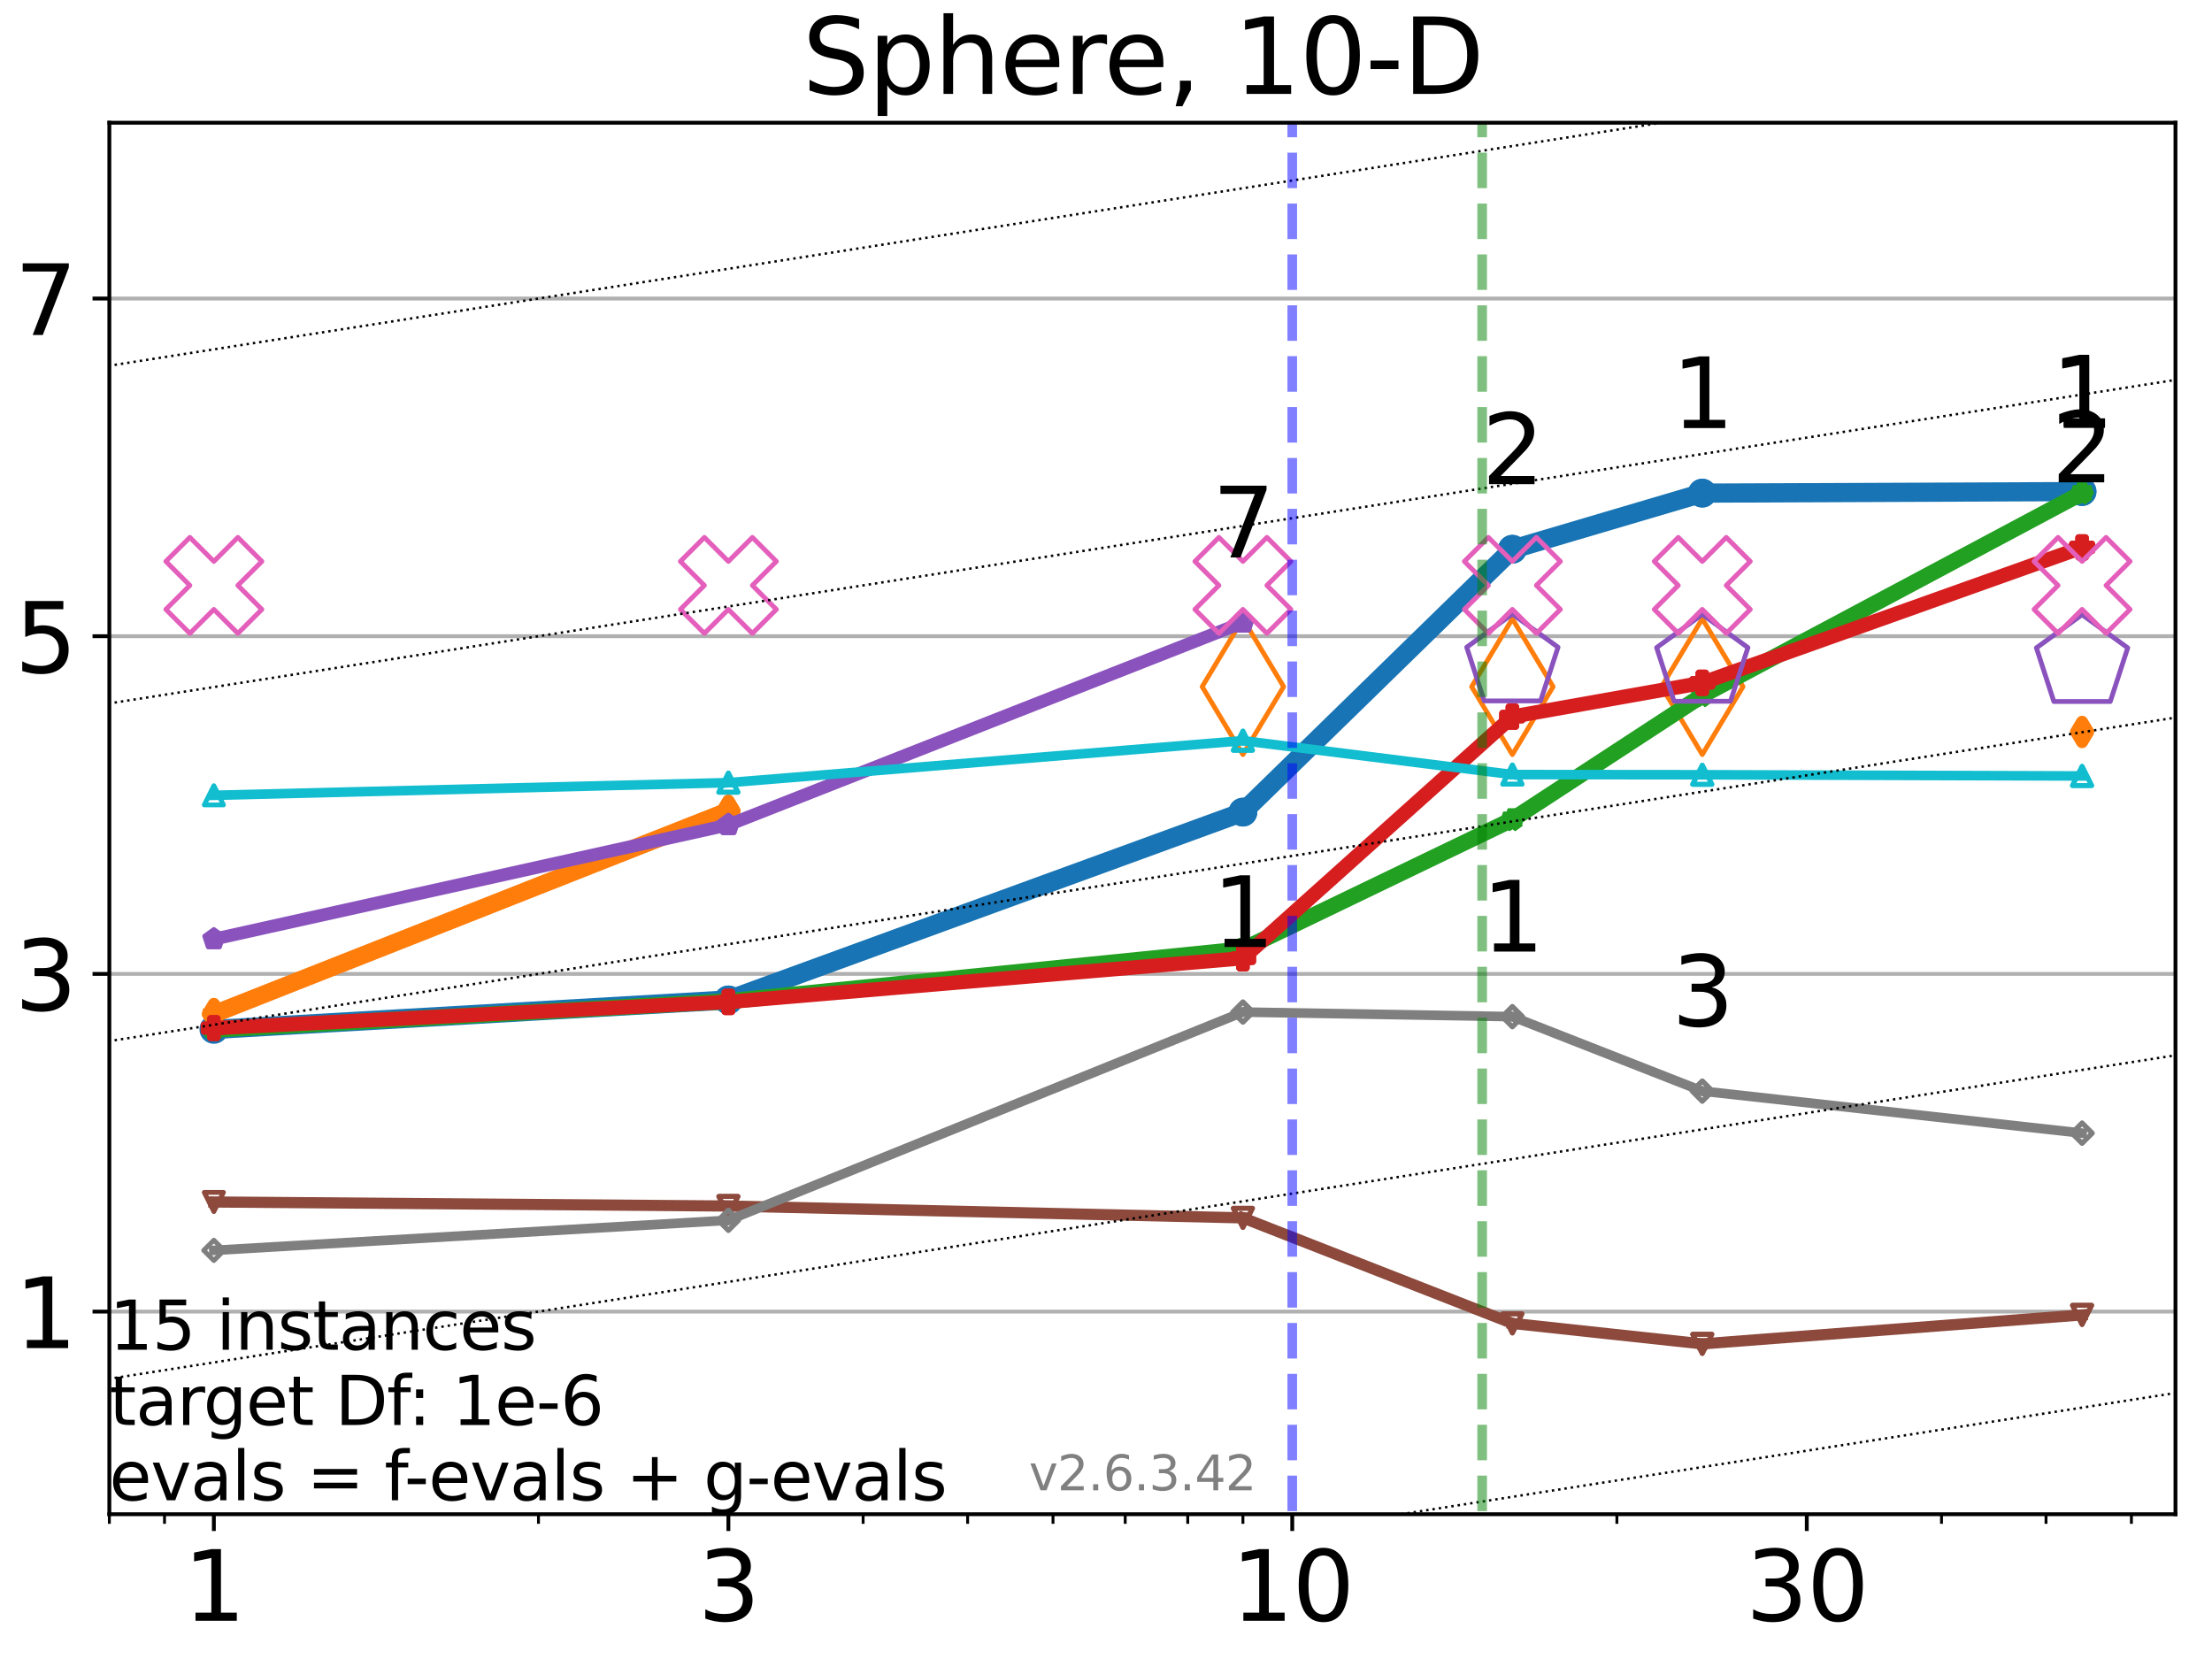 <?xml version="1.0" encoding="utf-8" standalone="no"?>
<!DOCTYPE svg PUBLIC "-//W3C//DTD SVG 1.1//EN"
  "http://www.w3.org/Graphics/SVG/1.1/DTD/svg11.dtd">
<svg xmlns:xlink="http://www.w3.org/1999/xlink" width="460.8pt" height="345.6pt" viewBox="0 0 460.8 345.6" xmlns="http://www.w3.org/2000/svg" version="1.1">
 <defs>
  <style type="text/css">*{stroke-linejoin: round; stroke-linecap: butt}</style>
 </defs>
 <g id="figure_1">
  <g id="patch_1">
   <path d="M 0 345.6 
L 460.8 345.6 
L 460.8 0 
L 0 0 
z
" style="fill: #ffffff"/>
  </g>
  <g id="axes_1">
   <g id="patch_2">
    <path d="M 22.78 315.44 
L 453.192 315.44 
L 453.192 25.56 
L 22.78 25.56 
z
" style="fill: #ffffff"/>
   </g>
   <g id="matplotlib.axis_1">
    <g id="xtick_1">
     <g id="line2d_1">
      <defs>
       <path id="m8e98806d85" d="M 0 0 
L 0 3.5 
" style="stroke: #000000; stroke-width: 0.8"/>
      </defs>
      <g>
       <use xlink:href="#m8e98806d85" x="44.551" y="315.44" style="stroke: #000000; stroke-width: 0.8"/>
      </g>
     </g>
     <g id="text_1">
      <!-- 1 -->
      <g transform="translate(38.188 337.637)scale(0.2 -0.2)">
       <defs>
        <path id="DejaVuSans-31" d="M 794 531 
L 1825 531 
L 1825 4091 
L 703 3866 
L 703 4441 
L 1819 4666 
L 2450 4666 
L 2450 531 
L 3481 531 
L 3481 0 
L 794 0 
L 794 531 
z
" transform="scale(0.016)"/>
       </defs>
       <use xlink:href="#DejaVuSans-31"/>
      </g>
     </g>
    </g>
    <g id="xtick_2">
     <g id="line2d_2">
      <g>
       <use xlink:href="#m8e98806d85" x="151.736" y="315.44" style="stroke: #000000; stroke-width: 0.8"/>
      </g>
     </g>
     <g id="text_2">
      <!-- 3 -->
      <g transform="translate(145.374 337.637)scale(0.2 -0.2)">
       <defs>
        <path id="DejaVuSans-33" d="M 2597 2516 
Q 3050 2419 3304 2112 
Q 3559 1806 3559 1356 
Q 3559 666 3084 287 
Q 2609 -91 1734 -91 
Q 1441 -91 1130 -33 
Q 819 25 488 141 
L 488 750 
Q 750 597 1062 519 
Q 1375 441 1716 441 
Q 2309 441 2620 675 
Q 2931 909 2931 1356 
Q 2931 1769 2642 2001 
Q 2353 2234 1838 2234 
L 1294 2234 
L 1294 2753 
L 1863 2753 
Q 2328 2753 2575 2939 
Q 2822 3125 2822 3475 
Q 2822 3834 2567 4026 
Q 2313 4219 1838 4219 
Q 1578 4219 1281 4162 
Q 984 4106 628 3988 
L 628 4550 
Q 988 4650 1302 4700 
Q 1616 4750 1894 4750 
Q 2613 4750 3031 4423 
Q 3450 4097 3450 3541 
Q 3450 3153 3228 2886 
Q 3006 2619 2597 2516 
z
" transform="scale(0.016)"/>
       </defs>
       <use xlink:href="#DejaVuSans-33"/>
      </g>
     </g>
    </g>
    <g id="xtick_3">
     <g id="line2d_3">
      <g>
       <use xlink:href="#m8e98806d85" x="269.201" y="315.44" style="stroke: #000000; stroke-width: 0.8"/>
      </g>
     </g>
     <g id="text_3">
      <!-- 10 -->
      <g transform="translate(256.476 337.637)scale(0.2 -0.2)">
       <defs>
        <path id="DejaVuSans-30" d="M 2034 4250 
Q 1547 4250 1301 3770 
Q 1056 3291 1056 2328 
Q 1056 1369 1301 889 
Q 1547 409 2034 409 
Q 2525 409 2770 889 
Q 3016 1369 3016 2328 
Q 3016 3291 2770 3770 
Q 2525 4250 2034 4250 
z
M 2034 4750 
Q 2819 4750 3233 4129 
Q 3647 3509 3647 2328 
Q 3647 1150 3233 529 
Q 2819 -91 2034 -91 
Q 1250 -91 836 529 
Q 422 1150 422 2328 
Q 422 3509 836 4129 
Q 1250 4750 2034 4750 
z
" transform="scale(0.016)"/>
       </defs>
       <use xlink:href="#DejaVuSans-31"/>
       <use xlink:href="#DejaVuSans-30" x="63.623"/>
      </g>
     </g>
    </g>
    <g id="xtick_4">
     <g id="line2d_4">
      <g>
       <use xlink:href="#m8e98806d85" x="376.386" y="315.44" style="stroke: #000000; stroke-width: 0.8"/>
      </g>
     </g>
     <g id="text_4">
      <!-- 30 -->
      <g transform="translate(363.661 337.637)scale(0.2 -0.2)">
       <use xlink:href="#DejaVuSans-33"/>
       <use xlink:href="#DejaVuSans-30" x="63.623"/>
      </g>
     </g>
    </g>
    <g id="xtick_5">
     <g id="line2d_5">
      <defs>
       <path id="m028e3c01a6" d="M 0 0 
L 0 2 
" style="stroke: #000000; stroke-width: 0.6"/>
      </defs>
      <g>
       <use xlink:href="#m028e3c01a6" x="22.78" y="315.44" style="stroke: #000000; stroke-width: 0.6"/>
      </g>
     </g>
    </g>
    <g id="xtick_6">
     <g id="line2d_6">
      <g>
       <use xlink:href="#m028e3c01a6" x="34.271" y="315.44" style="stroke: #000000; stroke-width: 0.6"/>
      </g>
     </g>
    </g>
    <g id="xtick_7">
     <g id="line2d_7">
      <g>
       <use xlink:href="#m028e3c01a6" x="112.177" y="315.44" style="stroke: #000000; stroke-width: 0.6"/>
      </g>
     </g>
    </g>
    <g id="xtick_8">
     <g id="line2d_8">
      <g>
       <use xlink:href="#m028e3c01a6" x="179.804" y="315.44" style="stroke: #000000; stroke-width: 0.6"/>
      </g>
     </g>
    </g>
    <g id="xtick_9">
     <g id="line2d_9">
      <g>
       <use xlink:href="#m028e3c01a6" x="201.574" y="315.44" style="stroke: #000000; stroke-width: 0.6"/>
      </g>
     </g>
    </g>
    <g id="xtick_10">
     <g id="line2d_10">
      <g>
       <use xlink:href="#m028e3c01a6" x="219.362" y="315.44" style="stroke: #000000; stroke-width: 0.6"/>
      </g>
     </g>
    </g>
    <g id="xtick_11">
     <g id="line2d_11">
      <g>
       <use xlink:href="#m028e3c01a6" x="234.402" y="315.44" style="stroke: #000000; stroke-width: 0.6"/>
      </g>
     </g>
    </g>
    <g id="xtick_12">
     <g id="line2d_12">
      <g>
       <use xlink:href="#m028e3c01a6" x="247.43" y="315.44" style="stroke: #000000; stroke-width: 0.6"/>
      </g>
     </g>
    </g>
    <g id="xtick_13">
     <g id="line2d_13">
      <g>
       <use xlink:href="#m028e3c01a6" x="258.921" y="315.44" style="stroke: #000000; stroke-width: 0.6"/>
      </g>
     </g>
    </g>
    <g id="xtick_14">
     <g id="line2d_14">
      <g>
       <use xlink:href="#m028e3c01a6" x="336.827" y="315.44" style="stroke: #000000; stroke-width: 0.6"/>
      </g>
     </g>
    </g>
    <g id="xtick_15">
     <g id="line2d_15">
      <g>
       <use xlink:href="#m028e3c01a6" x="404.453" y="315.44" style="stroke: #000000; stroke-width: 0.6"/>
      </g>
     </g>
    </g>
    <g id="xtick_16">
     <g id="line2d_16">
      <g>
       <use xlink:href="#m028e3c01a6" x="426.224" y="315.44" style="stroke: #000000; stroke-width: 0.6"/>
      </g>
     </g>
    </g>
    <g id="xtick_17">
     <g id="line2d_17">
      <g>
       <use xlink:href="#m028e3c01a6" x="444.012" y="315.44" style="stroke: #000000; stroke-width: 0.6"/>
      </g>
     </g>
    </g>
   </g>
   <g id="matplotlib.axis_2">
    <g id="ytick_1">
     <g id="line2d_18">
      <path d="M 22.78 273.232 
L 453.192 273.232 
" clip-path="url(#p4cc8a3546e)" style="fill: none; stroke: #b0b0b0; stroke-width: 0.8; stroke-linecap: square"/>
     </g>
     <g id="line2d_19">
      <defs>
       <path id="m2caea90e83" d="M 0 0 
L -3.5 0 
" style="stroke: #000000; stroke-width: 0.8"/>
      </defs>
      <g>
       <use xlink:href="#m2caea90e83" x="22.78" y="273.232" style="stroke: #000000; stroke-width: 0.8"/>
      </g>
     </g>
     <g id="text_5">
      <!-- 1 -->
      <g transform="translate(3.055 280.83)scale(0.2 -0.2)">
       <use xlink:href="#DejaVuSans-31"/>
      </g>
     </g>
    </g>
    <g id="ytick_2">
     <g id="line2d_20">
      <path d="M 22.78 202.884 
L 453.192 202.884 
" clip-path="url(#p4cc8a3546e)" style="fill: none; stroke: #b0b0b0; stroke-width: 0.8; stroke-linecap: square"/>
     </g>
     <g id="line2d_21">
      <g>
       <use xlink:href="#m2caea90e83" x="22.78" y="202.884" style="stroke: #000000; stroke-width: 0.8"/>
      </g>
     </g>
     <g id="text_6">
      <!-- 3 -->
      <g transform="translate(3.055 210.483)scale(0.2 -0.2)">
       <use xlink:href="#DejaVuSans-33"/>
      </g>
     </g>
    </g>
    <g id="ytick_3">
     <g id="line2d_22">
      <path d="M 22.78 132.537 
L 453.192 132.537 
" clip-path="url(#p4cc8a3546e)" style="fill: none; stroke: #b0b0b0; stroke-width: 0.8; stroke-linecap: square"/>
     </g>
     <g id="line2d_23">
      <g>
       <use xlink:href="#m2caea90e83" x="22.78" y="132.537" style="stroke: #000000; stroke-width: 0.8"/>
      </g>
     </g>
     <g id="text_7">
      <!-- 5 -->
      <g transform="translate(3.055 140.135)scale(0.2 -0.2)">
       <defs>
        <path id="DejaVuSans-35" d="M 691 4666 
L 3169 4666 
L 3169 4134 
L 1269 4134 
L 1269 2991 
Q 1406 3038 1543 3061 
Q 1681 3084 1819 3084 
Q 2600 3084 3056 2656 
Q 3513 2228 3513 1497 
Q 3513 744 3044 326 
Q 2575 -91 1722 -91 
Q 1428 -91 1123 -41 
Q 819 9 494 109 
L 494 744 
Q 775 591 1075 516 
Q 1375 441 1709 441 
Q 2250 441 2565 725 
Q 2881 1009 2881 1497 
Q 2881 1984 2565 2268 
Q 2250 2553 1709 2553 
Q 1456 2553 1204 2497 
Q 953 2441 691 2322 
L 691 4666 
z
" transform="scale(0.016)"/>
       </defs>
       <use xlink:href="#DejaVuSans-35"/>
      </g>
     </g>
    </g>
    <g id="ytick_4">
     <g id="line2d_24">
      <path d="M 22.78 62.19 
L 453.192 62.19 
" clip-path="url(#p4cc8a3546e)" style="fill: none; stroke: #b0b0b0; stroke-width: 0.8; stroke-linecap: square"/>
     </g>
     <g id="line2d_25">
      <g>
       <use xlink:href="#m2caea90e83" x="22.78" y="62.19" style="stroke: #000000; stroke-width: 0.8"/>
      </g>
     </g>
     <g id="text_8">
      <!-- 7 -->
      <g transform="translate(3.055 69.788)scale(0.2 -0.2)">
       <defs>
        <path id="DejaVuSans-37" d="M 525 4666 
L 3525 4666 
L 3525 4397 
L 1831 0 
L 1172 0 
L 2766 4134 
L 525 4134 
L 525 4666 
z
" transform="scale(0.016)"/>
       </defs>
       <use xlink:href="#DejaVuSans-37"/>
      </g>
     </g>
    </g>
   </g>
   <g id="line2d_26">
    <path d="M 44.551 214.446 
L 151.736 208.303 
" clip-path="url(#p4cc8a3546e)" style="fill: none; stroke: #1874b4; stroke-width: 4; stroke-linecap: square"/>
    <defs>
     <path id="mc5199594b6" d="M 0 1.5 
C 0.398 1.5 0.779 1.342 1.061 1.061 
C 1.342 0.779 1.5 0.398 1.5 0 
C 1.5 -0.398 1.342 -0.779 1.061 -1.061 
C 0.779 -1.342 0.398 -1.5 0 -1.5 
C -0.398 -1.5 -0.779 -1.342 -1.061 -1.061 
C -1.342 -0.779 -1.5 -0.398 -1.5 0 
C -1.5 0.398 -1.342 0.779 -1.061 1.061 
C -0.779 1.342 -0.398 1.5 0 1.5 
z
" style="stroke: #1874b4; stroke-width: 3"/>
    </defs>
    <g clip-path="url(#p4cc8a3546e)">
     <use xlink:href="#mc5199594b6" x="44.551" y="214.446" style="fill-opacity: 0; stroke: #1874b4; stroke-width: 3"/>
     <use xlink:href="#mc5199594b6" x="151.736" y="208.303" style="fill-opacity: 0; stroke: #1874b4; stroke-width: 3"/>
    </g>
   </g>
   <g id="line2d_27">
    <path d="M 151.736 208.303 
L 258.921 169.181 
" clip-path="url(#p4cc8a3546e)" style="fill: none; stroke: #1874b4; stroke-width: 4; stroke-linecap: square"/>
    <g clip-path="url(#p4cc8a3546e)">
     <use xlink:href="#mc5199594b6" x="151.736" y="208.303" style="fill-opacity: 0; stroke: #1874b4; stroke-width: 3"/>
     <use xlink:href="#mc5199594b6" x="258.921" y="169.181" style="fill-opacity: 0; stroke: #1874b4; stroke-width: 3"/>
    </g>
   </g>
   <g id="line2d_28">
    <path d="M 258.921 169.181 
L 315.056 114.418 
" clip-path="url(#p4cc8a3546e)" style="fill: none; stroke: #1874b4; stroke-width: 4; stroke-linecap: square"/>
    <g clip-path="url(#p4cc8a3546e)">
     <use xlink:href="#mc5199594b6" x="258.921" y="169.181" style="fill-opacity: 0; stroke: #1874b4; stroke-width: 3"/>
     <use xlink:href="#mc5199594b6" x="315.056" y="114.418" style="fill-opacity: 0; stroke: #1874b4; stroke-width: 3"/>
    </g>
   </g>
   <g id="line2d_29">
    <path d="M 315.056 114.418 
L 354.615 102.727 
" clip-path="url(#p4cc8a3546e)" style="fill: none; stroke: #1874b4; stroke-width: 4; stroke-linecap: square"/>
    <g clip-path="url(#p4cc8a3546e)">
     <use xlink:href="#mc5199594b6" x="315.056" y="114.418" style="fill-opacity: 0; stroke: #1874b4; stroke-width: 3"/>
     <use xlink:href="#mc5199594b6" x="354.615" y="102.727" style="fill-opacity: 0; stroke: #1874b4; stroke-width: 3"/>
    </g>
   </g>
   <g id="line2d_30">
    <path d="M 354.615 102.727 
L 433.733 102.403 
" clip-path="url(#p4cc8a3546e)" style="fill: none; stroke: #1874b4; stroke-width: 4; stroke-linecap: square"/>
    <g clip-path="url(#p4cc8a3546e)">
     <use xlink:href="#mc5199594b6" x="354.615" y="102.727" style="fill-opacity: 0; stroke: #1874b4; stroke-width: 3"/>
     <use xlink:href="#mc5199594b6" x="433.733" y="102.403" style="fill-opacity: 0; stroke: #1874b4; stroke-width: 3"/>
    </g>
   </g>
   <g id="line2d_31">
    <path d="M 433.733 102.403 
" clip-path="url(#p4cc8a3546e)" style="fill: none; stroke: #1874b4; stroke-width: 4; stroke-linecap: square"/>
    <g clip-path="url(#p4cc8a3546e)">
     <use xlink:href="#mc5199594b6" x="433.733" y="102.403" style="fill-opacity: 0; stroke: #1874b4; stroke-width: 3"/>
    </g>
   </g>
   <g id="line2d_32"/>
   <g id="line2d_33">
    <path d="M 44.551 211.241 
L 151.736 168.917 
" clip-path="url(#p4cc8a3546e)" style="fill: none; stroke: #ff7d0b; stroke-width: 3.667; stroke-linecap: square"/>
    <defs>
     <path id="m9e51300a1b" d="M 0 2.121 
L 1.273 0 
L 0 -2.121 
L -1.273 0 
z
" style="stroke: #ff7d0b; stroke-width: 2.5; stroke-linejoin: miter"/>
    </defs>
    <g clip-path="url(#p4cc8a3546e)">
     <use xlink:href="#m9e51300a1b" x="44.551" y="211.241" style="fill-opacity: 0; stroke: #ff7d0b; stroke-width: 2.5; stroke-linejoin: miter"/>
     <use xlink:href="#m9e51300a1b" x="151.736" y="168.917" style="fill-opacity: 0; stroke: #ff7d0b; stroke-width: 2.5; stroke-linejoin: miter"/>
    </g>
   </g>
   <g id="line2d_34">
    <path d="M 151.736 168.917 
" clip-path="url(#p4cc8a3546e)" style="fill: none; stroke: #ff7d0b; stroke-width: 3.667; stroke-linecap: square"/>
    <g clip-path="url(#p4cc8a3546e)">
     <use xlink:href="#m9e51300a1b" x="151.736" y="168.917" style="fill-opacity: 0; stroke: #ff7d0b; stroke-width: 2.5; stroke-linejoin: miter"/>
    </g>
   </g>
   <g id="line2d_35">
    <path d="M 433.733 152.481 
" clip-path="url(#p4cc8a3546e)" style="fill: none; stroke: #ff7d0b; stroke-width: 3.667; stroke-linecap: square"/>
    <g clip-path="url(#p4cc8a3546e)">
     <use xlink:href="#m9e51300a1b" x="433.733" y="152.481" style="fill-opacity: 0; stroke: #ff7d0b; stroke-width: 2.5; stroke-linejoin: miter"/>
    </g>
   </g>
   <g id="line2d_36">
    <defs>
     <path id="m0c65497b2f" d="M 0 14.142 
L 8.485 0 
L 0 -14.142 
L -8.485 0 
z
" style="stroke: #ff7d0b; stroke-linejoin: miter"/>
    </defs>
    <g clip-path="url(#p4cc8a3546e)">
     <use xlink:href="#m0c65497b2f" x="258.921" y="143.045" style="fill-opacity: 0; stroke: #ff7d0b; stroke-linejoin: miter"/>
     <use xlink:href="#m0c65497b2f" x="315.056" y="143.051" style="fill-opacity: 0; stroke: #ff7d0b; stroke-linejoin: miter"/>
     <use xlink:href="#m0c65497b2f" x="354.615" y="143.042" style="fill-opacity: 0; stroke: #ff7d0b; stroke-linejoin: miter"/>
    </g>
   </g>
   <g id="line2d_37"/>
   <g id="line2d_38">
    <path d="M 44.551 214.505 
L 151.736 208.562 
" clip-path="url(#p4cc8a3546e)" style="fill: none; stroke: #22a022; stroke-width: 3.333; stroke-linecap: square"/>
    <defs>
     <path id="m7a6b7874c5" d="M 0 -2 
L -0.449 -0.618 
L -1.902 -0.618 
L -0.727 0.236 
L -1.176 1.618 
L -0 0.764 
L 1.176 1.618 
L 0.727 0.236 
L 1.902 -0.618 
L 0.449 -0.618 
z
" style="stroke: #22a022; stroke-width: 2; stroke-linejoin: bevel"/>
    </defs>
    <g clip-path="url(#p4cc8a3546e)">
     <use xlink:href="#m7a6b7874c5" x="44.551" y="214.505" style="fill-opacity: 0; stroke: #22a022; stroke-width: 2; stroke-linejoin: bevel"/>
     <use xlink:href="#m7a6b7874c5" x="151.736" y="208.562" style="fill-opacity: 0; stroke: #22a022; stroke-width: 2; stroke-linejoin: bevel"/>
    </g>
   </g>
   <g id="line2d_39">
    <path d="M 151.736 208.562 
L 258.921 197.753 
" clip-path="url(#p4cc8a3546e)" style="fill: none; stroke: #22a022; stroke-width: 3.333; stroke-linecap: square"/>
    <g clip-path="url(#p4cc8a3546e)">
     <use xlink:href="#m7a6b7874c5" x="151.736" y="208.562" style="fill-opacity: 0; stroke: #22a022; stroke-width: 2; stroke-linejoin: bevel"/>
     <use xlink:href="#m7a6b7874c5" x="258.921" y="197.753" style="fill-opacity: 0; stroke: #22a022; stroke-width: 2; stroke-linejoin: bevel"/>
    </g>
   </g>
   <g id="line2d_40">
    <path d="M 258.921 197.753 
L 315.056 170.717 
" clip-path="url(#p4cc8a3546e)" style="fill: none; stroke: #22a022; stroke-width: 3.333; stroke-linecap: square"/>
    <g clip-path="url(#p4cc8a3546e)">
     <use xlink:href="#m7a6b7874c5" x="258.921" y="197.753" style="fill-opacity: 0; stroke: #22a022; stroke-width: 2; stroke-linejoin: bevel"/>
     <use xlink:href="#m7a6b7874c5" x="315.056" y="170.717" style="fill-opacity: 0; stroke: #22a022; stroke-width: 2; stroke-linejoin: bevel"/>
    </g>
   </g>
   <g id="line2d_41">
    <path d="M 315.056 170.717 
L 354.615 144.874 
" clip-path="url(#p4cc8a3546e)" style="fill: none; stroke: #22a022; stroke-width: 3.333; stroke-linecap: square"/>
    <g clip-path="url(#p4cc8a3546e)">
     <use xlink:href="#m7a6b7874c5" x="315.056" y="170.717" style="fill-opacity: 0; stroke: #22a022; stroke-width: 2; stroke-linejoin: bevel"/>
     <use xlink:href="#m7a6b7874c5" x="354.615" y="144.874" style="fill-opacity: 0; stroke: #22a022; stroke-width: 2; stroke-linejoin: bevel"/>
    </g>
   </g>
   <g id="line2d_42">
    <path d="M 354.615 144.874 
L 433.733 102.698 
" clip-path="url(#p4cc8a3546e)" style="fill: none; stroke: #22a022; stroke-width: 3.333; stroke-linecap: square"/>
    <g clip-path="url(#p4cc8a3546e)">
     <use xlink:href="#m7a6b7874c5" x="354.615" y="144.874" style="fill-opacity: 0; stroke: #22a022; stroke-width: 2; stroke-linejoin: bevel"/>
     <use xlink:href="#m7a6b7874c5" x="433.733" y="102.698" style="fill-opacity: 0; stroke: #22a022; stroke-width: 2; stroke-linejoin: bevel"/>
    </g>
   </g>
   <g id="line2d_43">
    <path d="M 433.733 102.698 
" clip-path="url(#p4cc8a3546e)" style="fill: none; stroke: #22a022; stroke-width: 3.333; stroke-linecap: square"/>
    <g clip-path="url(#p4cc8a3546e)">
     <use xlink:href="#m7a6b7874c5" x="433.733" y="102.698" style="fill-opacity: 0; stroke: #22a022; stroke-width: 2; stroke-linejoin: bevel"/>
    </g>
   </g>
   <g id="line2d_44"/>
   <g id="line2d_45">
    <path d="M 44.551 214.176 
L 151.736 208.717 
" clip-path="url(#p4cc8a3546e)" style="fill: none; stroke: #d61e1f; stroke-width: 3; stroke-linecap: square"/>
    <defs>
     <path id="m25a91856f5" d="M -0.667 2 
L 0.667 2 
L 0.667 0.667 
L 2 0.667 
L 2 -0.667 
L 0.667 -0.667 
L 0.667 -2 
L -0.667 -2 
L -0.667 -0.667 
L -2 -0.667 
L -2 0.667 
L -0.667 0.667 
z
" style="stroke: #d61e1f; stroke-width: 1.5; stroke-linejoin: miter"/>
    </defs>
    <g clip-path="url(#p4cc8a3546e)">
     <use xlink:href="#m25a91856f5" x="44.551" y="214.176" style="fill-opacity: 0; stroke: #d61e1f; stroke-width: 1.5; stroke-linejoin: miter"/>
     <use xlink:href="#m25a91856f5" x="151.736" y="208.717" style="fill-opacity: 0; stroke: #d61e1f; stroke-width: 1.5; stroke-linejoin: miter"/>
    </g>
   </g>
   <g id="line2d_46">
    <path d="M 151.736 208.717 
L 258.921 199.611 
" clip-path="url(#p4cc8a3546e)" style="fill: none; stroke: #d61e1f; stroke-width: 3; stroke-linecap: square"/>
    <g clip-path="url(#p4cc8a3546e)">
     <use xlink:href="#m25a91856f5" x="151.736" y="208.717" style="fill-opacity: 0; stroke: #d61e1f; stroke-width: 1.5; stroke-linejoin: miter"/>
     <use xlink:href="#m25a91856f5" x="258.921" y="199.611" style="fill-opacity: 0; stroke: #d61e1f; stroke-width: 1.5; stroke-linejoin: miter"/>
    </g>
   </g>
   <g id="line2d_47">
    <path d="M 258.921 199.611 
L 315.056 149.279 
" clip-path="url(#p4cc8a3546e)" style="fill: none; stroke: #d61e1f; stroke-width: 3; stroke-linecap: square"/>
    <g clip-path="url(#p4cc8a3546e)">
     <use xlink:href="#m25a91856f5" x="258.921" y="199.611" style="fill-opacity: 0; stroke: #d61e1f; stroke-width: 1.5; stroke-linejoin: miter"/>
     <use xlink:href="#m25a91856f5" x="315.056" y="149.279" style="fill-opacity: 0; stroke: #d61e1f; stroke-width: 1.5; stroke-linejoin: miter"/>
    </g>
   </g>
   <g id="line2d_48">
    <path d="M 315.056 149.279 
L 354.615 142.247 
" clip-path="url(#p4cc8a3546e)" style="fill: none; stroke: #d61e1f; stroke-width: 3; stroke-linecap: square"/>
    <g clip-path="url(#p4cc8a3546e)">
     <use xlink:href="#m25a91856f5" x="315.056" y="149.279" style="fill-opacity: 0; stroke: #d61e1f; stroke-width: 1.5; stroke-linejoin: miter"/>
     <use xlink:href="#m25a91856f5" x="354.615" y="142.247" style="fill-opacity: 0; stroke: #d61e1f; stroke-width: 1.5; stroke-linejoin: miter"/>
    </g>
   </g>
   <g id="line2d_49">
    <path d="M 354.615 142.247 
L 433.733 114.038 
" clip-path="url(#p4cc8a3546e)" style="fill: none; stroke: #d61e1f; stroke-width: 3; stroke-linecap: square"/>
    <g clip-path="url(#p4cc8a3546e)">
     <use xlink:href="#m25a91856f5" x="354.615" y="142.247" style="fill-opacity: 0; stroke: #d61e1f; stroke-width: 1.5; stroke-linejoin: miter"/>
     <use xlink:href="#m25a91856f5" x="433.733" y="114.038" style="fill-opacity: 0; stroke: #d61e1f; stroke-width: 1.5; stroke-linejoin: miter"/>
    </g>
   </g>
   <g id="line2d_50">
    <path d="M 433.733 114.038 
" clip-path="url(#p4cc8a3546e)" style="fill: none; stroke: #d61e1f; stroke-width: 3; stroke-linecap: square"/>
    <g clip-path="url(#p4cc8a3546e)">
     <use xlink:href="#m25a91856f5" x="433.733" y="114.038" style="fill-opacity: 0; stroke: #d61e1f; stroke-width: 1.5; stroke-linejoin: miter"/>
    </g>
   </g>
   <g id="line2d_51"/>
   <g id="line2d_52">
    <path d="M 44.551 195.64 
L 151.736 171.838 
" clip-path="url(#p4cc8a3546e)" style="fill: none; stroke: #8a52bd; stroke-width: 2.667; stroke-linecap: square"/>
    <defs>
     <path id="m39cfd2725c" d="M 0 -2 
L -1.902 -0.618 
L -1.176 1.618 
L 1.176 1.618 
L 1.902 -0.618 
z
" style="stroke: #8a52bd; stroke-linejoin: miter"/>
    </defs>
    <g clip-path="url(#p4cc8a3546e)">
     <use xlink:href="#m39cfd2725c" x="44.551" y="195.64" style="fill-opacity: 0; stroke: #8a52bd; stroke-linejoin: miter"/>
     <use xlink:href="#m39cfd2725c" x="151.736" y="171.838" style="fill-opacity: 0; stroke: #8a52bd; stroke-linejoin: miter"/>
    </g>
   </g>
   <g id="line2d_53">
    <path d="M 151.736 171.838 
L 258.921 129.672 
" clip-path="url(#p4cc8a3546e)" style="fill: none; stroke: #8a52bd; stroke-width: 2.667; stroke-linecap: square"/>
    <g clip-path="url(#p4cc8a3546e)">
     <use xlink:href="#m39cfd2725c" x="151.736" y="171.838" style="fill-opacity: 0; stroke: #8a52bd; stroke-linejoin: miter"/>
     <use xlink:href="#m39cfd2725c" x="258.921" y="129.672" style="fill-opacity: 0; stroke: #8a52bd; stroke-linejoin: miter"/>
    </g>
   </g>
   <g id="line2d_54">
    <path d="M 258.921 129.672 
" clip-path="url(#p4cc8a3546e)" style="fill: none; stroke: #8a52bd; stroke-width: 2.667; stroke-linecap: square"/>
    <g clip-path="url(#p4cc8a3546e)">
     <use xlink:href="#m39cfd2725c" x="258.921" y="129.672" style="fill-opacity: 0; stroke: #8a52bd; stroke-linejoin: miter"/>
    </g>
   </g>
   <g id="line2d_55">
    <defs>
     <path id="md66056f251" d="M 0 -10 
L -9.511 -3.09 
L -5.878 8.09 
L 5.878 8.09 
L 9.511 -3.09 
z
" style="stroke: #8a52bd; stroke-linejoin: miter"/>
    </defs>
    <g clip-path="url(#p4cc8a3546e)">
     <use xlink:href="#md66056f251" x="315.056" y="137.918" style="fill-opacity: 0; stroke: #8a52bd; stroke-linejoin: miter"/>
     <use xlink:href="#md66056f251" x="354.615" y="137.995" style="fill-opacity: 0; stroke: #8a52bd; stroke-linejoin: miter"/>
     <use xlink:href="#md66056f251" x="433.733" y="138.047" style="fill-opacity: 0; stroke: #8a52bd; stroke-linejoin: miter"/>
    </g>
   </g>
   <g id="line2d_56"/>
   <g id="line2d_57">
    <path d="M 44.551 250.397 
L 151.736 251.237 
" clip-path="url(#p4cc8a3546e)" style="fill: none; stroke: #8c493c; stroke-width: 2.333; stroke-linecap: square"/>
    <defs>
     <path id="m9a19e9ca64" d="M -0 2 
L 2 -2 
L -2 -2 
z
" style="stroke: #8c493c; stroke-linejoin: miter"/>
    </defs>
    <g clip-path="url(#p4cc8a3546e)">
     <use xlink:href="#m9a19e9ca64" x="44.551" y="250.397" style="fill-opacity: 0; stroke: #8c493c; stroke-linejoin: miter"/>
     <use xlink:href="#m9a19e9ca64" x="151.736" y="251.237" style="fill-opacity: 0; stroke: #8c493c; stroke-linejoin: miter"/>
    </g>
   </g>
   <g id="line2d_58">
    <path d="M 151.736 251.237 
L 258.921 253.704 
" clip-path="url(#p4cc8a3546e)" style="fill: none; stroke: #8c493c; stroke-width: 2.333; stroke-linecap: square"/>
    <g clip-path="url(#p4cc8a3546e)">
     <use xlink:href="#m9a19e9ca64" x="151.736" y="251.237" style="fill-opacity: 0; stroke: #8c493c; stroke-linejoin: miter"/>
     <use xlink:href="#m9a19e9ca64" x="258.921" y="253.704" style="fill-opacity: 0; stroke: #8c493c; stroke-linejoin: miter"/>
    </g>
   </g>
   <g id="line2d_59">
    <path d="M 258.921 253.704 
L 315.056 275.69 
" clip-path="url(#p4cc8a3546e)" style="fill: none; stroke: #8c493c; stroke-width: 2.333; stroke-linecap: square"/>
    <g clip-path="url(#p4cc8a3546e)">
     <use xlink:href="#m9a19e9ca64" x="258.921" y="253.704" style="fill-opacity: 0; stroke: #8c493c; stroke-linejoin: miter"/>
     <use xlink:href="#m9a19e9ca64" x="315.056" y="275.69" style="fill-opacity: 0; stroke: #8c493c; stroke-linejoin: miter"/>
    </g>
   </g>
   <g id="line2d_60">
    <path d="M 315.056 275.69 
L 354.615 279.954 
" clip-path="url(#p4cc8a3546e)" style="fill: none; stroke: #8c493c; stroke-width: 2.333; stroke-linecap: square"/>
    <g clip-path="url(#p4cc8a3546e)">
     <use xlink:href="#m9a19e9ca64" x="315.056" y="275.69" style="fill-opacity: 0; stroke: #8c493c; stroke-linejoin: miter"/>
     <use xlink:href="#m9a19e9ca64" x="354.615" y="279.954" style="fill-opacity: 0; stroke: #8c493c; stroke-linejoin: miter"/>
    </g>
   </g>
   <g id="line2d_61">
    <path d="M 354.615 279.954 
L 433.733 273.919 
" clip-path="url(#p4cc8a3546e)" style="fill: none; stroke: #8c493c; stroke-width: 2.333; stroke-linecap: square"/>
    <g clip-path="url(#p4cc8a3546e)">
     <use xlink:href="#m9a19e9ca64" x="354.615" y="279.954" style="fill-opacity: 0; stroke: #8c493c; stroke-linejoin: miter"/>
     <use xlink:href="#m9a19e9ca64" x="433.733" y="273.919" style="fill-opacity: 0; stroke: #8c493c; stroke-linejoin: miter"/>
    </g>
   </g>
   <g id="line2d_62">
    <path d="M 433.733 273.919 
" clip-path="url(#p4cc8a3546e)" style="fill: none; stroke: #8c493c; stroke-width: 2.333; stroke-linecap: square"/>
    <g clip-path="url(#p4cc8a3546e)">
     <use xlink:href="#m9a19e9ca64" x="433.733" y="273.919" style="fill-opacity: 0; stroke: #8c493c; stroke-linejoin: miter"/>
    </g>
   </g>
   <g id="line2d_63"/>
   <g id="line2d_64">
    <defs>
     <path id="m8642540ad1" d="M -5 10 
L 0 5 
L 5 10 
L 10 5 
L 5 0 
L 10 -5 
L 5 -10 
L 0 -5 
L -5 -10 
L -10 -5 
L -5 0 
L -10 5 
z
" style="stroke: #e35fbb; stroke-linejoin: miter"/>
    </defs>
    <g clip-path="url(#p4cc8a3546e)">
     <use xlink:href="#m8642540ad1" x="44.551" y="121.949" style="fill-opacity: 0; stroke: #e35fbb; stroke-linejoin: miter"/>
     <use xlink:href="#m8642540ad1" x="151.736" y="121.949" style="fill-opacity: 0; stroke: #e35fbb; stroke-linejoin: miter"/>
     <use xlink:href="#m8642540ad1" x="258.921" y="121.949" style="fill-opacity: 0; stroke: #e35fbb; stroke-linejoin: miter"/>
     <use xlink:href="#m8642540ad1" x="315.056" y="121.949" style="fill-opacity: 0; stroke: #e35fbb; stroke-linejoin: miter"/>
     <use xlink:href="#m8642540ad1" x="354.615" y="121.949" style="fill-opacity: 0; stroke: #e35fbb; stroke-linejoin: miter"/>
     <use xlink:href="#m8642540ad1" x="433.733" y="121.949" style="fill-opacity: 0; stroke: #e35fbb; stroke-linejoin: miter"/>
    </g>
   </g>
   <g id="line2d_65"/>
   <g id="line2d_66">
    <path d="M 44.551 165.676 
L 151.736 163.042 
" clip-path="url(#p4cc8a3546e)" style="fill: none; stroke: #11bdcf; stroke-width: 2; stroke-linecap: square"/>
    <defs>
     <path id="md9dd12a40e" d="M 0 -2 
L -2 2 
L 2 2 
z
" style="stroke: #11bdcf; stroke-linejoin: miter"/>
    </defs>
    <g clip-path="url(#p4cc8a3546e)">
     <use xlink:href="#md9dd12a40e" x="44.551" y="165.676" style="fill-opacity: 0; stroke: #11bdcf; stroke-linejoin: miter"/>
     <use xlink:href="#md9dd12a40e" x="151.736" y="163.042" style="fill-opacity: 0; stroke: #11bdcf; stroke-linejoin: miter"/>
    </g>
   </g>
   <g id="line2d_67">
    <path d="M 151.736 163.042 
L 258.921 154.299 
" clip-path="url(#p4cc8a3546e)" style="fill: none; stroke: #11bdcf; stroke-width: 2; stroke-linecap: square"/>
    <g clip-path="url(#p4cc8a3546e)">
     <use xlink:href="#md9dd12a40e" x="151.736" y="163.042" style="fill-opacity: 0; stroke: #11bdcf; stroke-linejoin: miter"/>
     <use xlink:href="#md9dd12a40e" x="258.921" y="154.299" style="fill-opacity: 0; stroke: #11bdcf; stroke-linejoin: miter"/>
    </g>
   </g>
   <g id="line2d_68">
    <path d="M 258.921 154.299 
L 315.056 161.359 
" clip-path="url(#p4cc8a3546e)" style="fill: none; stroke: #11bdcf; stroke-width: 2; stroke-linecap: square"/>
    <g clip-path="url(#p4cc8a3546e)">
     <use xlink:href="#md9dd12a40e" x="258.921" y="154.299" style="fill-opacity: 0; stroke: #11bdcf; stroke-linejoin: miter"/>
     <use xlink:href="#md9dd12a40e" x="315.056" y="161.359" style="fill-opacity: 0; stroke: #11bdcf; stroke-linejoin: miter"/>
    </g>
   </g>
   <g id="line2d_69">
    <path d="M 315.056 161.359 
L 354.615 161.393 
" clip-path="url(#p4cc8a3546e)" style="fill: none; stroke: #11bdcf; stroke-width: 2; stroke-linecap: square"/>
    <g clip-path="url(#p4cc8a3546e)">
     <use xlink:href="#md9dd12a40e" x="315.056" y="161.359" style="fill-opacity: 0; stroke: #11bdcf; stroke-linejoin: miter"/>
     <use xlink:href="#md9dd12a40e" x="354.615" y="161.393" style="fill-opacity: 0; stroke: #11bdcf; stroke-linejoin: miter"/>
    </g>
   </g>
   <g id="line2d_70">
    <path d="M 354.615 161.393 
L 433.733 161.647 
" clip-path="url(#p4cc8a3546e)" style="fill: none; stroke: #11bdcf; stroke-width: 2; stroke-linecap: square"/>
    <g clip-path="url(#p4cc8a3546e)">
     <use xlink:href="#md9dd12a40e" x="354.615" y="161.393" style="fill-opacity: 0; stroke: #11bdcf; stroke-linejoin: miter"/>
     <use xlink:href="#md9dd12a40e" x="433.733" y="161.647" style="fill-opacity: 0; stroke: #11bdcf; stroke-linejoin: miter"/>
    </g>
   </g>
   <g id="line2d_71">
    <path d="M 433.733 161.647 
" clip-path="url(#p4cc8a3546e)" style="fill: none; stroke: #11bdcf; stroke-width: 2; stroke-linecap: square"/>
    <g clip-path="url(#p4cc8a3546e)">
     <use xlink:href="#md9dd12a40e" x="433.733" y="161.647" style="fill-opacity: 0; stroke: #11bdcf; stroke-linejoin: miter"/>
    </g>
   </g>
   <g id="line2d_72"/>
   <g id="line2d_73">
    <path d="M 44.551 260.473 
L 151.736 254.203 
" clip-path="url(#p4cc8a3546e)" style="fill: none; stroke: #7f7f7f; stroke-width: 2; stroke-linecap: square"/>
    <defs>
     <path id="mf74351d3c7" d="M 0 2.121 
L 2.121 0 
L 0 -2.121 
L -2.121 0 
z
" style="stroke: #7f7f7f; stroke-linejoin: miter"/>
    </defs>
    <g clip-path="url(#p4cc8a3546e)">
     <use xlink:href="#mf74351d3c7" x="44.551" y="260.473" style="fill-opacity: 0; stroke: #7f7f7f; stroke-linejoin: miter"/>
     <use xlink:href="#mf74351d3c7" x="151.736" y="254.203" style="fill-opacity: 0; stroke: #7f7f7f; stroke-linejoin: miter"/>
    </g>
   </g>
   <g id="line2d_74">
    <path d="M 151.736 254.203 
L 258.921 210.831 
" clip-path="url(#p4cc8a3546e)" style="fill: none; stroke: #7f7f7f; stroke-width: 2; stroke-linecap: square"/>
    <g clip-path="url(#p4cc8a3546e)">
     <use xlink:href="#mf74351d3c7" x="151.736" y="254.203" style="fill-opacity: 0; stroke: #7f7f7f; stroke-linejoin: miter"/>
     <use xlink:href="#mf74351d3c7" x="258.921" y="210.831" style="fill-opacity: 0; stroke: #7f7f7f; stroke-linejoin: miter"/>
    </g>
   </g>
   <g id="line2d_75">
    <path d="M 258.921 210.831 
L 315.056 211.785 
" clip-path="url(#p4cc8a3546e)" style="fill: none; stroke: #7f7f7f; stroke-width: 2; stroke-linecap: square"/>
    <g clip-path="url(#p4cc8a3546e)">
     <use xlink:href="#mf74351d3c7" x="258.921" y="210.831" style="fill-opacity: 0; stroke: #7f7f7f; stroke-linejoin: miter"/>
     <use xlink:href="#mf74351d3c7" x="315.056" y="211.785" style="fill-opacity: 0; stroke: #7f7f7f; stroke-linejoin: miter"/>
    </g>
   </g>
   <g id="line2d_76">
    <path d="M 315.056 211.785 
L 354.615 227.297 
" clip-path="url(#p4cc8a3546e)" style="fill: none; stroke: #7f7f7f; stroke-width: 2; stroke-linecap: square"/>
    <g clip-path="url(#p4cc8a3546e)">
     <use xlink:href="#mf74351d3c7" x="315.056" y="211.785" style="fill-opacity: 0; stroke: #7f7f7f; stroke-linejoin: miter"/>
     <use xlink:href="#mf74351d3c7" x="354.615" y="227.297" style="fill-opacity: 0; stroke: #7f7f7f; stroke-linejoin: miter"/>
    </g>
   </g>
   <g id="line2d_77">
    <path d="M 354.615 227.297 
L 433.733 236.055 
" clip-path="url(#p4cc8a3546e)" style="fill: none; stroke: #7f7f7f; stroke-width: 2; stroke-linecap: square"/>
    <g clip-path="url(#p4cc8a3546e)">
     <use xlink:href="#mf74351d3c7" x="354.615" y="227.297" style="fill-opacity: 0; stroke: #7f7f7f; stroke-linejoin: miter"/>
     <use xlink:href="#mf74351d3c7" x="433.733" y="236.055" style="fill-opacity: 0; stroke: #7f7f7f; stroke-linejoin: miter"/>
    </g>
   </g>
   <g id="line2d_78">
    <path d="M 433.733 236.055 
" clip-path="url(#p4cc8a3546e)" style="fill: none; stroke: #7f7f7f; stroke-width: 2; stroke-linecap: square"/>
    <g clip-path="url(#p4cc8a3546e)">
     <use xlink:href="#mf74351d3c7" x="433.733" y="236.055" style="fill-opacity: 0; stroke: #7f7f7f; stroke-linejoin: miter"/>
    </g>
   </g>
   <g id="line2d_79"/>
   <g id="line2d_80">
    <path d="M 92.882 346.6 
L 461.8 288.838 
" clip-path="url(#p4cc8a3546e)" style="fill: none; stroke-dasharray: 0.5,0.825; stroke-dashoffset: 0; stroke: #000000; stroke-width: 0.5"/>
   </g>
   <g id="line2d_81">
    <path d="M -1 290.952 
L 461.8 218.491 
" clip-path="url(#p4cc8a3546e)" style="fill: none; stroke-dasharray: 0.5,0.825; stroke-dashoffset: 0; stroke: #000000; stroke-width: 0.5"/>
   </g>
   <g id="line2d_82">
    <path d="M -1 220.605 
L 461.8 148.143 
" clip-path="url(#p4cc8a3546e)" style="fill: none; stroke-dasharray: 0.5,0.825; stroke-dashoffset: 0; stroke: #000000; stroke-width: 0.5"/>
   </g>
   <g id="line2d_83">
    <path d="M -1 150.257 
L 461.8 77.796 
" clip-path="url(#p4cc8a3546e)" style="fill: none; stroke-dasharray: 0.5,0.825; stroke-dashoffset: 0; stroke: #000000; stroke-width: 0.5"/>
   </g>
   <g id="line2d_84">
    <path d="M -1 79.91 
L 461.8 7.449 
" clip-path="url(#p4cc8a3546e)" style="fill: none; stroke-dasharray: 0.5,0.825; stroke-dashoffset: 0; stroke: #000000; stroke-width: 0.5"/>
   </g>
   <g id="LineCollection_1">
    <path d="M 269.201 346.6 
L 269.201 25.56 
" clip-path="url(#p4cc8a3546e)" style="fill: none; stroke-dasharray: 7.4,3.2; stroke-dashoffset: 0; stroke: #0000ff; stroke-opacity: 0.5; stroke-width: 2"/>
   </g>
   <g id="LineCollection_2">
    <path d="M 308.76 346.6 
L 308.76 25.56 
" clip-path="url(#p4cc8a3546e)" style="fill: none; stroke-dasharray: 7.4,3.2; stroke-dashoffset: 0; stroke: #008000; stroke-opacity: 0.5; stroke-width: 2"/>
   </g>
   <g id="patch_3">
    <path d="M 22.78 315.44 
L 22.78 25.56 
" style="fill: none; stroke: #000000; stroke-width: 0.8; stroke-linejoin: miter; stroke-linecap: square"/>
   </g>
   <g id="patch_4">
    <path d="M 453.192 315.44 
L 453.192 25.56 
" style="fill: none; stroke: #000000; stroke-width: 0.8; stroke-linejoin: miter; stroke-linecap: square"/>
   </g>
   <g id="patch_5">
    <path d="M 22.78 315.44 
L 453.192 315.44 
" style="fill: none; stroke: #000000; stroke-width: 0.8; stroke-linejoin: miter; stroke-linecap: square"/>
   </g>
   <g id="patch_6">
    <path d="M 22.78 25.56 
L 453.192 25.56 
" style="fill: none; stroke: #000000; stroke-width: 0.8; stroke-linejoin: miter; stroke-linecap: square"/>
   </g>
   <g id="text_9">
    <!-- 2 -->
    <g transform="translate(308.694 100.861)scale(0.2 -0.2)">
     <defs>
      <path id="DejaVuSans-32" d="M 1228 531 
L 3431 531 
L 3431 0 
L 469 0 
L 469 531 
Q 828 903 1448 1529 
Q 2069 2156 2228 2338 
Q 2531 2678 2651 2914 
Q 2772 3150 2772 3378 
Q 2772 3750 2511 3984 
Q 2250 4219 1831 4219 
Q 1534 4219 1204 4116 
Q 875 4013 500 3803 
L 500 4441 
Q 881 4594 1212 4672 
Q 1544 4750 1819 4750 
Q 2544 4750 2975 4387 
Q 3406 4025 3406 3419 
Q 3406 3131 3298 2873 
Q 3191 2616 2906 2266 
Q 2828 2175 2409 1742 
Q 1991 1309 1228 531 
z
" transform="scale(0.016)"/>
     </defs>
     <use xlink:href="#DejaVuSans-32"/>
    </g>
   </g>
   <g id="text_10">
    <!-- 1 -->
    <g transform="translate(348.253 89.17)scale(0.2 -0.2)">
     <use xlink:href="#DejaVuSans-31"/>
    </g>
   </g>
   <g id="text_11">
    <!-- 1 -->
    <g transform="translate(427.37 88.846)scale(0.2 -0.2)">
     <use xlink:href="#DejaVuSans-31"/>
    </g>
   </g>
   <g id="text_12">
    <!-- 1 -->
    <g transform="translate(427.37 89.142)scale(0.2 -0.2)">
     <use xlink:href="#DejaVuSans-31"/>
    </g>
   </g>
   <g id="text_13">
    <!-- 2 -->
    <g transform="translate(427.37 100.482)scale(0.2 -0.2)">
     <use xlink:href="#DejaVuSans-32"/>
    </g>
   </g>
   <g id="text_14">
    <!-- 7 -->
    <g transform="translate(252.559 116.116)scale(0.2 -0.2)">
     <use xlink:href="#DejaVuSans-37"/>
    </g>
   </g>
   <g id="text_15">
    <!-- 1 -->
    <g transform="translate(252.559 197.274)scale(0.2 -0.2)">
     <use xlink:href="#DejaVuSans-31"/>
    </g>
   </g>
   <g id="text_16">
    <!-- 1 -->
    <g transform="translate(308.694 198.228)scale(0.2 -0.2)">
     <use xlink:href="#DejaVuSans-31"/>
    </g>
   </g>
   <g id="text_17">
    <!-- 3 -->
    <g transform="translate(348.253 213.741)scale(0.2 -0.2)">
     <use xlink:href="#DejaVuSans-33"/>
    </g>
   </g>
   <g id="text_18">
    <!-- 15 instances -->
    <g transform="translate(22.78 281.175)scale(0.14 -0.14)">
     <defs>
      <path id="DejaVuSans-20" transform="scale(0.016)"/>
      <path id="DejaVuSans-69" d="M 603 3500 
L 1178 3500 
L 1178 0 
L 603 0 
L 603 3500 
z
M 603 4863 
L 1178 4863 
L 1178 4134 
L 603 4134 
L 603 4863 
z
" transform="scale(0.016)"/>
      <path id="DejaVuSans-6e" d="M 3513 2113 
L 3513 0 
L 2938 0 
L 2938 2094 
Q 2938 2591 2744 2837 
Q 2550 3084 2163 3084 
Q 1697 3084 1428 2787 
Q 1159 2491 1159 1978 
L 1159 0 
L 581 0 
L 581 3500 
L 1159 3500 
L 1159 2956 
Q 1366 3272 1645 3428 
Q 1925 3584 2291 3584 
Q 2894 3584 3203 3211 
Q 3513 2838 3513 2113 
z
" transform="scale(0.016)"/>
      <path id="DejaVuSans-73" d="M 2834 3397 
L 2834 2853 
Q 2591 2978 2328 3040 
Q 2066 3103 1784 3103 
Q 1356 3103 1142 2972 
Q 928 2841 928 2578 
Q 928 2378 1081 2264 
Q 1234 2150 1697 2047 
L 1894 2003 
Q 2506 1872 2764 1633 
Q 3022 1394 3022 966 
Q 3022 478 2636 193 
Q 2250 -91 1575 -91 
Q 1294 -91 989 -36 
Q 684 19 347 128 
L 347 722 
Q 666 556 975 473 
Q 1284 391 1588 391 
Q 1994 391 2212 530 
Q 2431 669 2431 922 
Q 2431 1156 2273 1281 
Q 2116 1406 1581 1522 
L 1381 1569 
Q 847 1681 609 1914 
Q 372 2147 372 2553 
Q 372 3047 722 3315 
Q 1072 3584 1716 3584 
Q 2034 3584 2315 3537 
Q 2597 3491 2834 3397 
z
" transform="scale(0.016)"/>
      <path id="DejaVuSans-74" d="M 1172 4494 
L 1172 3500 
L 2356 3500 
L 2356 3053 
L 1172 3053 
L 1172 1153 
Q 1172 725 1289 603 
Q 1406 481 1766 481 
L 2356 481 
L 2356 0 
L 1766 0 
Q 1100 0 847 248 
Q 594 497 594 1153 
L 594 3053 
L 172 3053 
L 172 3500 
L 594 3500 
L 594 4494 
L 1172 4494 
z
" transform="scale(0.016)"/>
      <path id="DejaVuSans-61" d="M 2194 1759 
Q 1497 1759 1228 1600 
Q 959 1441 959 1056 
Q 959 750 1161 570 
Q 1363 391 1709 391 
Q 2188 391 2477 730 
Q 2766 1069 2766 1631 
L 2766 1759 
L 2194 1759 
z
M 3341 1997 
L 3341 0 
L 2766 0 
L 2766 531 
Q 2569 213 2275 61 
Q 1981 -91 1556 -91 
Q 1019 -91 701 211 
Q 384 513 384 1019 
Q 384 1609 779 1909 
Q 1175 2209 1959 2209 
L 2766 2209 
L 2766 2266 
Q 2766 2663 2505 2880 
Q 2244 3097 1772 3097 
Q 1472 3097 1187 3025 
Q 903 2953 641 2809 
L 641 3341 
Q 956 3463 1253 3523 
Q 1550 3584 1831 3584 
Q 2591 3584 2966 3190 
Q 3341 2797 3341 1997 
z
" transform="scale(0.016)"/>
      <path id="DejaVuSans-63" d="M 3122 3366 
L 3122 2828 
Q 2878 2963 2633 3030 
Q 2388 3097 2138 3097 
Q 1578 3097 1268 2742 
Q 959 2388 959 1747 
Q 959 1106 1268 751 
Q 1578 397 2138 397 
Q 2388 397 2633 464 
Q 2878 531 3122 666 
L 3122 134 
Q 2881 22 2623 -34 
Q 2366 -91 2075 -91 
Q 1284 -91 818 406 
Q 353 903 353 1747 
Q 353 2603 823 3093 
Q 1294 3584 2113 3584 
Q 2378 3584 2631 3529 
Q 2884 3475 3122 3366 
z
" transform="scale(0.016)"/>
      <path id="DejaVuSans-65" d="M 3597 1894 
L 3597 1613 
L 953 1613 
Q 991 1019 1311 708 
Q 1631 397 2203 397 
Q 2534 397 2845 478 
Q 3156 559 3463 722 
L 3463 178 
Q 3153 47 2828 -22 
Q 2503 -91 2169 -91 
Q 1331 -91 842 396 
Q 353 884 353 1716 
Q 353 2575 817 3079 
Q 1281 3584 2069 3584 
Q 2775 3584 3186 3129 
Q 3597 2675 3597 1894 
z
M 3022 2063 
Q 3016 2534 2758 2815 
Q 2500 3097 2075 3097 
Q 1594 3097 1305 2825 
Q 1016 2553 972 2059 
L 3022 2063 
z
" transform="scale(0.016)"/>
     </defs>
     <use xlink:href="#DejaVuSans-31"/>
     <use xlink:href="#DejaVuSans-35" x="63.623"/>
     <use xlink:href="#DejaVuSans-20" x="127.246"/>
     <use xlink:href="#DejaVuSans-69" x="159.033"/>
     <use xlink:href="#DejaVuSans-6e" x="186.816"/>
     <use xlink:href="#DejaVuSans-73" x="250.195"/>
     <use xlink:href="#DejaVuSans-74" x="302.295"/>
     <use xlink:href="#DejaVuSans-61" x="341.504"/>
     <use xlink:href="#DejaVuSans-6e" x="402.783"/>
     <use xlink:href="#DejaVuSans-63" x="466.162"/>
     <use xlink:href="#DejaVuSans-65" x="521.143"/>
     <use xlink:href="#DejaVuSans-73" x="582.666"/>
    </g>
    <!-- target Df: 1e-6 -->
    <g transform="translate(22.78 296.851)scale(0.14 -0.14)">
     <defs>
      <path id="DejaVuSans-72" d="M 2631 2963 
Q 2534 3019 2420 3045 
Q 2306 3072 2169 3072 
Q 1681 3072 1420 2755 
Q 1159 2438 1159 1844 
L 1159 0 
L 581 0 
L 581 3500 
L 1159 3500 
L 1159 2956 
Q 1341 3275 1631 3429 
Q 1922 3584 2338 3584 
Q 2397 3584 2469 3576 
Q 2541 3569 2628 3553 
L 2631 2963 
z
" transform="scale(0.016)"/>
      <path id="DejaVuSans-67" d="M 2906 1791 
Q 2906 2416 2648 2759 
Q 2391 3103 1925 3103 
Q 1463 3103 1205 2759 
Q 947 2416 947 1791 
Q 947 1169 1205 825 
Q 1463 481 1925 481 
Q 2391 481 2648 825 
Q 2906 1169 2906 1791 
z
M 3481 434 
Q 3481 -459 3084 -895 
Q 2688 -1331 1869 -1331 
Q 1566 -1331 1297 -1286 
Q 1028 -1241 775 -1147 
L 775 -588 
Q 1028 -725 1275 -790 
Q 1522 -856 1778 -856 
Q 2344 -856 2625 -561 
Q 2906 -266 2906 331 
L 2906 616 
Q 2728 306 2450 153 
Q 2172 0 1784 0 
Q 1141 0 747 490 
Q 353 981 353 1791 
Q 353 2603 747 3093 
Q 1141 3584 1784 3584 
Q 2172 3584 2450 3431 
Q 2728 3278 2906 2969 
L 2906 3500 
L 3481 3500 
L 3481 434 
z
" transform="scale(0.016)"/>
      <path id="DejaVuSans-44" d="M 1259 4147 
L 1259 519 
L 2022 519 
Q 2988 519 3436 956 
Q 3884 1394 3884 2338 
Q 3884 3275 3436 3711 
Q 2988 4147 2022 4147 
L 1259 4147 
z
M 628 4666 
L 1925 4666 
Q 3281 4666 3915 4102 
Q 4550 3538 4550 2338 
Q 4550 1131 3912 565 
Q 3275 0 1925 0 
L 628 0 
L 628 4666 
z
" transform="scale(0.016)"/>
      <path id="DejaVuSans-66" d="M 2375 4863 
L 2375 4384 
L 1825 4384 
Q 1516 4384 1395 4259 
Q 1275 4134 1275 3809 
L 1275 3500 
L 2222 3500 
L 2222 3053 
L 1275 3053 
L 1275 0 
L 697 0 
L 697 3053 
L 147 3053 
L 147 3500 
L 697 3500 
L 697 3744 
Q 697 4328 969 4595 
Q 1241 4863 1831 4863 
L 2375 4863 
z
" transform="scale(0.016)"/>
      <path id="DejaVuSans-3a" d="M 750 794 
L 1409 794 
L 1409 0 
L 750 0 
L 750 794 
z
M 750 3309 
L 1409 3309 
L 1409 2516 
L 750 2516 
L 750 3309 
z
" transform="scale(0.016)"/>
      <path id="DejaVuSans-2d" d="M 313 2009 
L 1997 2009 
L 1997 1497 
L 313 1497 
L 313 2009 
z
" transform="scale(0.016)"/>
      <path id="DejaVuSans-36" d="M 2113 2584 
Q 1688 2584 1439 2293 
Q 1191 2003 1191 1497 
Q 1191 994 1439 701 
Q 1688 409 2113 409 
Q 2538 409 2786 701 
Q 3034 994 3034 1497 
Q 3034 2003 2786 2293 
Q 2538 2584 2113 2584 
z
M 3366 4563 
L 3366 3988 
Q 3128 4100 2886 4159 
Q 2644 4219 2406 4219 
Q 1781 4219 1451 3797 
Q 1122 3375 1075 2522 
Q 1259 2794 1537 2939 
Q 1816 3084 2150 3084 
Q 2853 3084 3261 2657 
Q 3669 2231 3669 1497 
Q 3669 778 3244 343 
Q 2819 -91 2113 -91 
Q 1303 -91 875 529 
Q 447 1150 447 2328 
Q 447 3434 972 4092 
Q 1497 4750 2381 4750 
Q 2619 4750 2861 4703 
Q 3103 4656 3366 4563 
z
" transform="scale(0.016)"/>
     </defs>
     <use xlink:href="#DejaVuSans-74"/>
     <use xlink:href="#DejaVuSans-61" x="39.209"/>
     <use xlink:href="#DejaVuSans-72" x="100.488"/>
     <use xlink:href="#DejaVuSans-67" x="139.852"/>
     <use xlink:href="#DejaVuSans-65" x="203.328"/>
     <use xlink:href="#DejaVuSans-74" x="264.852"/>
     <use xlink:href="#DejaVuSans-20" x="304.061"/>
     <use xlink:href="#DejaVuSans-44" x="335.848"/>
     <use xlink:href="#DejaVuSans-66" x="412.85"/>
     <use xlink:href="#DejaVuSans-3a" x="444.43"/>
     <use xlink:href="#DejaVuSans-20" x="478.121"/>
     <use xlink:href="#DejaVuSans-31" x="509.908"/>
     <use xlink:href="#DejaVuSans-65" x="573.531"/>
     <use xlink:href="#DejaVuSans-2d" x="635.055"/>
     <use xlink:href="#DejaVuSans-36" x="671.139"/>
    </g>
    <!-- evals = f-evals + g-evals -->
    <g transform="translate(22.78 312.528)scale(0.14 -0.14)">
     <defs>
      <path id="DejaVuSans-76" d="M 191 3500 
L 800 3500 
L 1894 563 
L 2988 3500 
L 3597 3500 
L 2284 0 
L 1503 0 
L 191 3500 
z
" transform="scale(0.016)"/>
      <path id="DejaVuSans-6c" d="M 603 4863 
L 1178 4863 
L 1178 0 
L 603 0 
L 603 4863 
z
" transform="scale(0.016)"/>
      <path id="DejaVuSans-3d" d="M 678 2906 
L 4684 2906 
L 4684 2381 
L 678 2381 
L 678 2906 
z
M 678 1631 
L 4684 1631 
L 4684 1100 
L 678 1100 
L 678 1631 
z
" transform="scale(0.016)"/>
      <path id="DejaVuSans-2b" d="M 2944 4013 
L 2944 2272 
L 4684 2272 
L 4684 1741 
L 2944 1741 
L 2944 0 
L 2419 0 
L 2419 1741 
L 678 1741 
L 678 2272 
L 2419 2272 
L 2419 4013 
L 2944 4013 
z
" transform="scale(0.016)"/>
     </defs>
     <use xlink:href="#DejaVuSans-65"/>
     <use xlink:href="#DejaVuSans-76" x="61.523"/>
     <use xlink:href="#DejaVuSans-61" x="120.703"/>
     <use xlink:href="#DejaVuSans-6c" x="181.982"/>
     <use xlink:href="#DejaVuSans-73" x="209.766"/>
     <use xlink:href="#DejaVuSans-20" x="261.865"/>
     <use xlink:href="#DejaVuSans-3d" x="293.652"/>
     <use xlink:href="#DejaVuSans-20" x="377.441"/>
     <use xlink:href="#DejaVuSans-66" x="409.229"/>
     <use xlink:href="#DejaVuSans-2d" x="438.934"/>
     <use xlink:href="#DejaVuSans-65" x="475.018"/>
     <use xlink:href="#DejaVuSans-76" x="536.541"/>
     <use xlink:href="#DejaVuSans-61" x="595.721"/>
     <use xlink:href="#DejaVuSans-6c" x="657"/>
     <use xlink:href="#DejaVuSans-73" x="684.783"/>
     <use xlink:href="#DejaVuSans-20" x="736.883"/>
     <use xlink:href="#DejaVuSans-2b" x="768.67"/>
     <use xlink:href="#DejaVuSans-20" x="852.459"/>
     <use xlink:href="#DejaVuSans-67" x="884.246"/>
     <use xlink:href="#DejaVuSans-2d" x="947.723"/>
     <use xlink:href="#DejaVuSans-65" x="983.807"/>
     <use xlink:href="#DejaVuSans-76" x="1045.33"/>
     <use xlink:href="#DejaVuSans-61" x="1104.51"/>
     <use xlink:href="#DejaVuSans-6c" x="1165.789"/>
     <use xlink:href="#DejaVuSans-73" x="1193.572"/>
    </g>
   </g>
   <g id="text_19">
    <!-- v2.6.3.42 -->
    <g style="fill: #808080" transform="translate(214.353 310.462)scale(0.1 -0.1)">
     <defs>
      <path id="DejaVuSans-2e" d="M 684 794 
L 1344 794 
L 1344 0 
L 684 0 
L 684 794 
z
" transform="scale(0.016)"/>
      <path id="DejaVuSans-34" d="M 2419 4116 
L 825 1625 
L 2419 1625 
L 2419 4116 
z
M 2253 4666 
L 3047 4666 
L 3047 1625 
L 3713 1625 
L 3713 1100 
L 3047 1100 
L 3047 0 
L 2419 0 
L 2419 1100 
L 313 1100 
L 313 1709 
L 2253 4666 
z
" transform="scale(0.016)"/>
     </defs>
     <use xlink:href="#DejaVuSans-76"/>
     <use xlink:href="#DejaVuSans-32" x="59.18"/>
     <use xlink:href="#DejaVuSans-2e" x="122.803"/>
     <use xlink:href="#DejaVuSans-36" x="154.59"/>
     <use xlink:href="#DejaVuSans-2e" x="218.213"/>
     <use xlink:href="#DejaVuSans-33" x="250"/>
     <use xlink:href="#DejaVuSans-2e" x="313.623"/>
     <use xlink:href="#DejaVuSans-34" x="345.41"/>
     <use xlink:href="#DejaVuSans-32" x="409.033"/>
    </g>
   </g>
   <g id="text_20">
    <!-- Sphere, 10-D -->
    <g transform="translate(167.121 19.56)scale(0.216 -0.216)">
     <defs>
      <path id="DejaVuSans-53" d="M 3425 4513 
L 3425 3897 
Q 3066 4069 2747 4153 
Q 2428 4238 2131 4238 
Q 1616 4238 1336 4038 
Q 1056 3838 1056 3469 
Q 1056 3159 1242 3001 
Q 1428 2844 1947 2747 
L 2328 2669 
Q 3034 2534 3370 2195 
Q 3706 1856 3706 1288 
Q 3706 609 3251 259 
Q 2797 -91 1919 -91 
Q 1588 -91 1214 -16 
Q 841 59 441 206 
L 441 856 
Q 825 641 1194 531 
Q 1563 422 1919 422 
Q 2459 422 2753 634 
Q 3047 847 3047 1241 
Q 3047 1584 2836 1778 
Q 2625 1972 2144 2069 
L 1759 2144 
Q 1053 2284 737 2584 
Q 422 2884 422 3419 
Q 422 4038 858 4394 
Q 1294 4750 2059 4750 
Q 2388 4750 2728 4690 
Q 3069 4631 3425 4513 
z
" transform="scale(0.016)"/>
      <path id="DejaVuSans-70" d="M 1159 525 
L 1159 -1331 
L 581 -1331 
L 581 3500 
L 1159 3500 
L 1159 2969 
Q 1341 3281 1617 3432 
Q 1894 3584 2278 3584 
Q 2916 3584 3314 3078 
Q 3713 2572 3713 1747 
Q 3713 922 3314 415 
Q 2916 -91 2278 -91 
Q 1894 -91 1617 61 
Q 1341 213 1159 525 
z
M 3116 1747 
Q 3116 2381 2855 2742 
Q 2594 3103 2138 3103 
Q 1681 3103 1420 2742 
Q 1159 2381 1159 1747 
Q 1159 1113 1420 752 
Q 1681 391 2138 391 
Q 2594 391 2855 752 
Q 3116 1113 3116 1747 
z
" transform="scale(0.016)"/>
      <path id="DejaVuSans-68" d="M 3513 2113 
L 3513 0 
L 2938 0 
L 2938 2094 
Q 2938 2591 2744 2837 
Q 2550 3084 2163 3084 
Q 1697 3084 1428 2787 
Q 1159 2491 1159 1978 
L 1159 0 
L 581 0 
L 581 4863 
L 1159 4863 
L 1159 2956 
Q 1366 3272 1645 3428 
Q 1925 3584 2291 3584 
Q 2894 3584 3203 3211 
Q 3513 2838 3513 2113 
z
" transform="scale(0.016)"/>
      <path id="DejaVuSans-2c" d="M 750 794 
L 1409 794 
L 1409 256 
L 897 -744 
L 494 -744 
L 750 256 
L 750 794 
z
" transform="scale(0.016)"/>
     </defs>
     <use xlink:href="#DejaVuSans-53"/>
     <use xlink:href="#DejaVuSans-70" x="63.477"/>
     <use xlink:href="#DejaVuSans-68" x="126.953"/>
     <use xlink:href="#DejaVuSans-65" x="190.332"/>
     <use xlink:href="#DejaVuSans-72" x="251.855"/>
     <use xlink:href="#DejaVuSans-65" x="290.719"/>
     <use xlink:href="#DejaVuSans-2c" x="352.242"/>
     <use xlink:href="#DejaVuSans-20" x="384.029"/>
     <use xlink:href="#DejaVuSans-31" x="415.816"/>
     <use xlink:href="#DejaVuSans-30" x="479.439"/>
     <use xlink:href="#DejaVuSans-2d" x="543.062"/>
     <use xlink:href="#DejaVuSans-44" x="579.146"/>
    </g>
   </g>
  </g>
 </g>
 <defs>
  <clipPath id="p4cc8a3546e">
   <rect x="22.78" y="25.56" width="430.412" height="289.88"/>
  </clipPath>
 </defs>
</svg>
